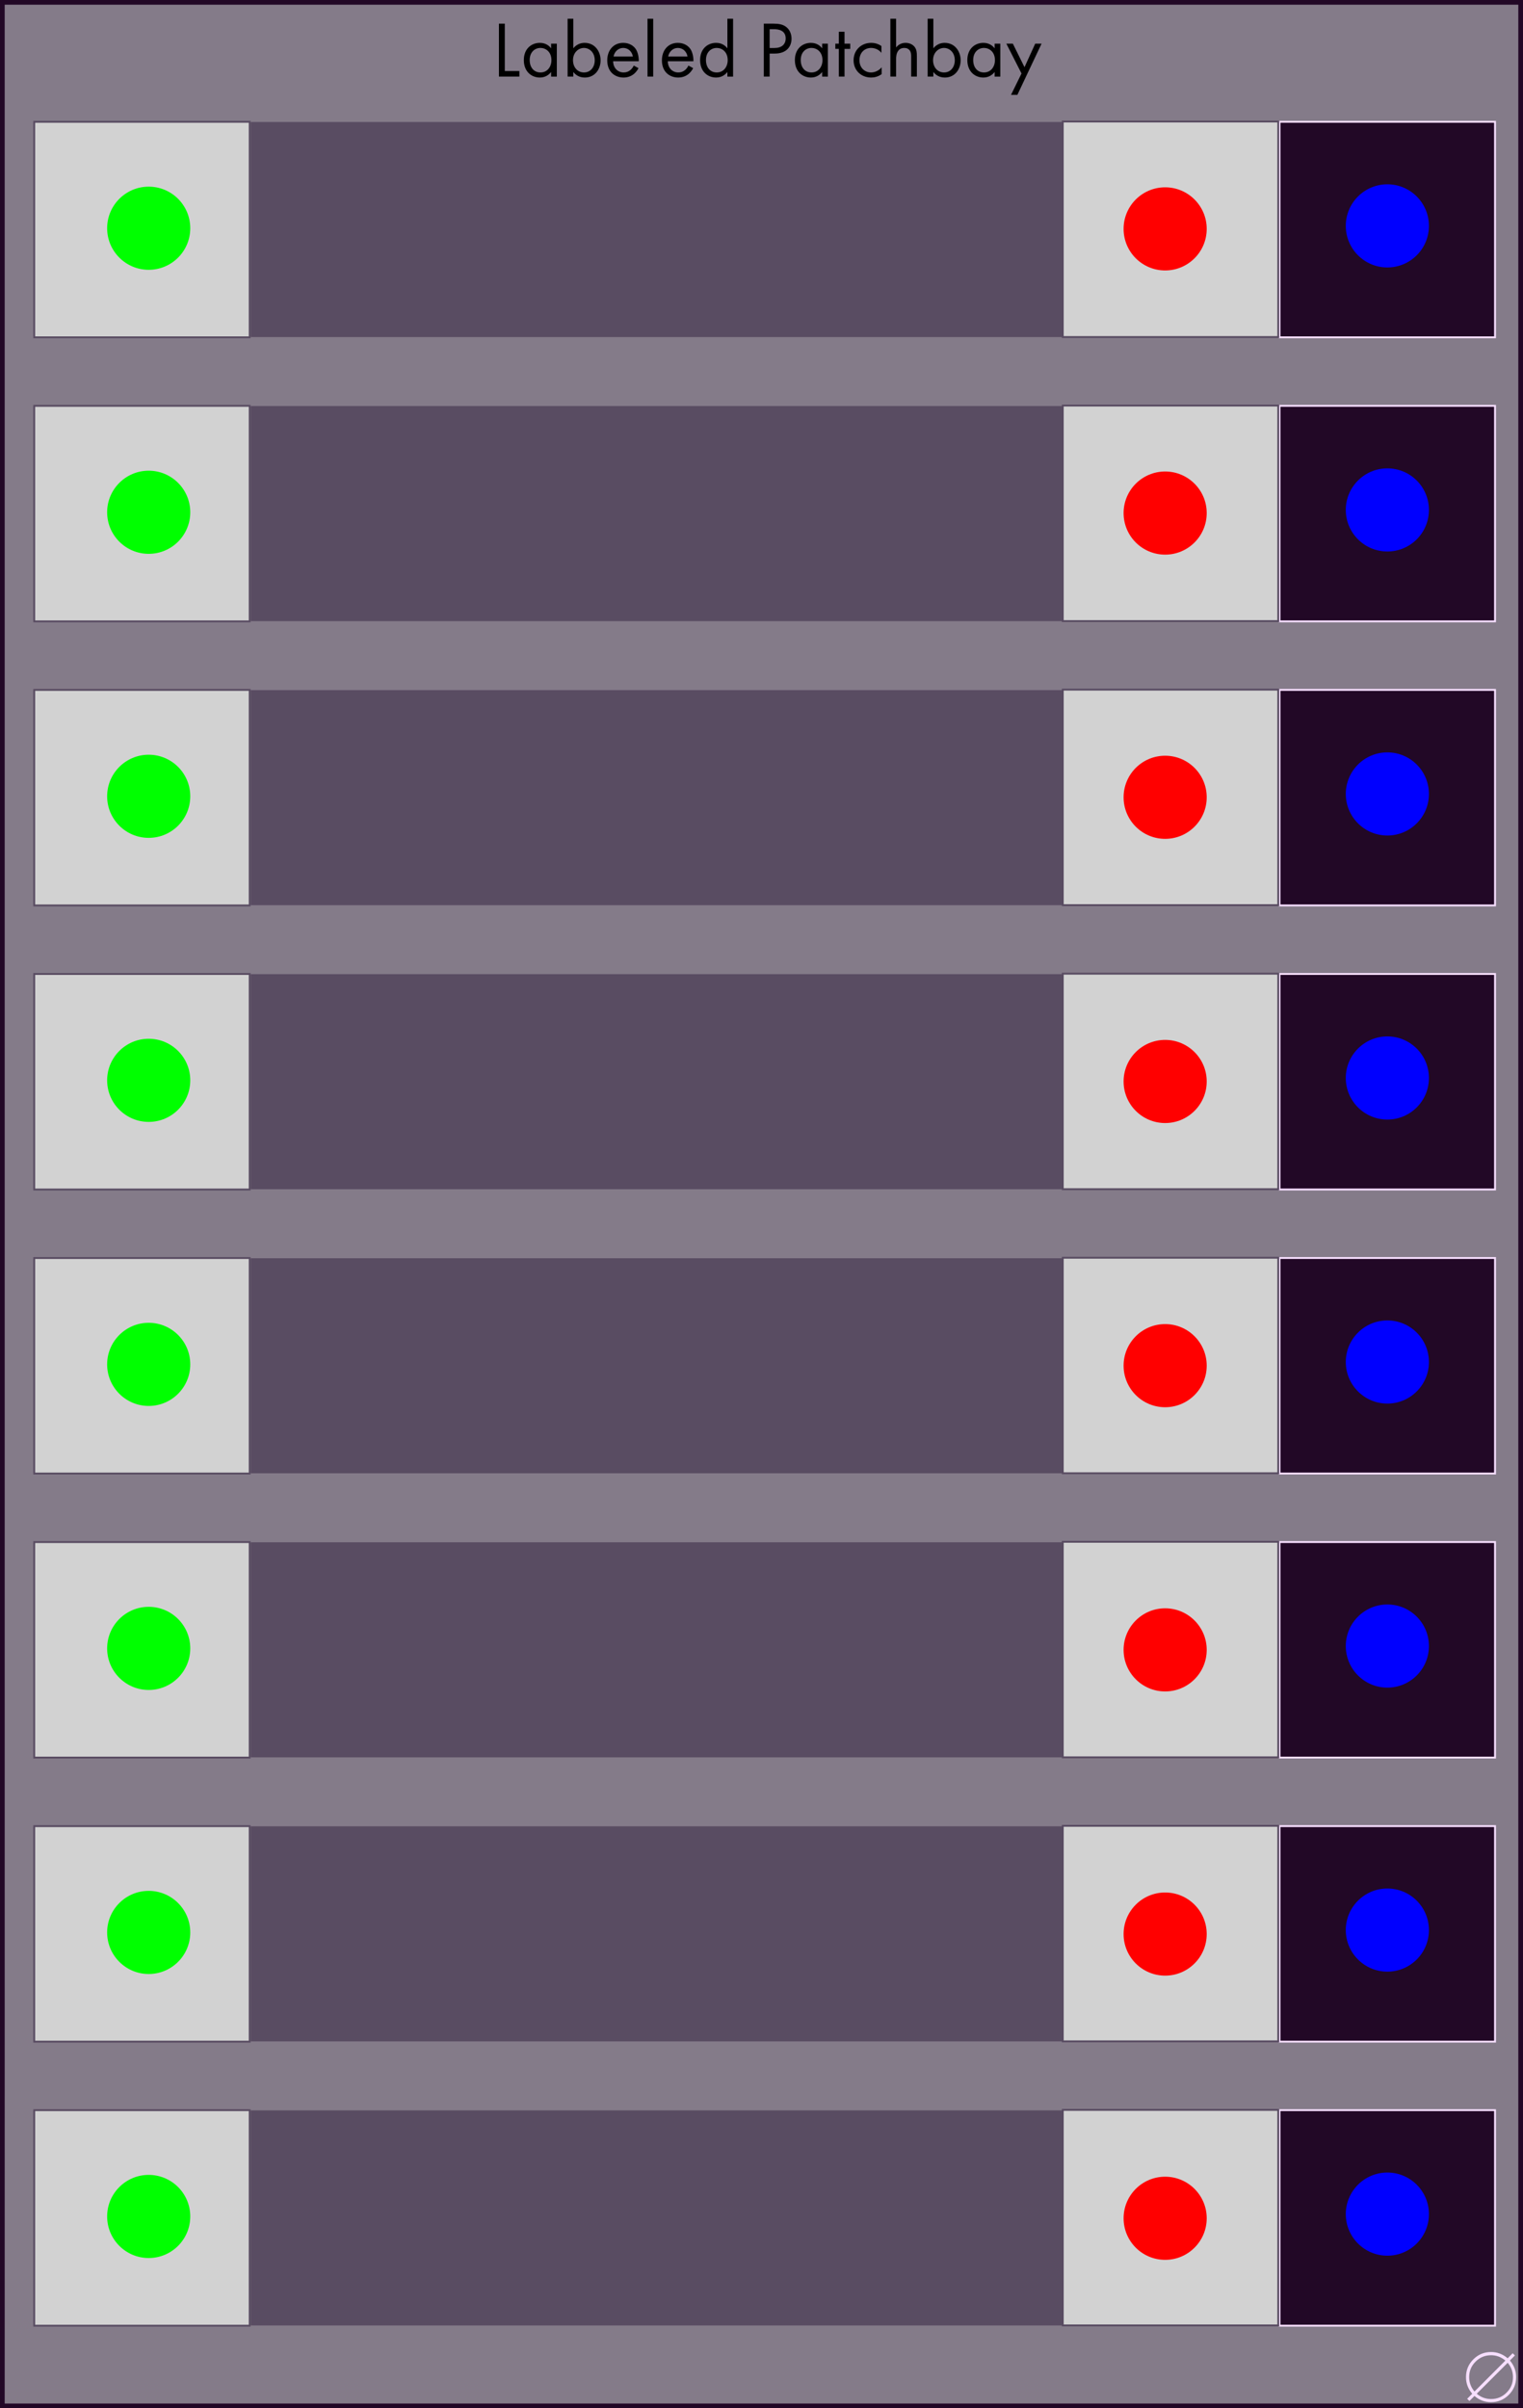 <?xml version="1.0" encoding="UTF-8" standalone="no"?>
<!-- Created with Inkscape (http://www.inkscape.org/) -->

<svg
   width="81.28mm"
   height="128.5mm"
   viewBox="0 0 81.28 128.5"
   version="1.1"
   id="svg5"
   inkscape:version="1.2.1 (9c6d41e410, 2022-07-14)"
   sodipodi:docname="LabeledPatchbay.svg"
   xml:space="preserve"
   xmlns:inkscape="http://www.inkscape.org/namespaces/inkscape"
   xmlns:sodipodi="http://sodipodi.sourceforge.net/DTD/sodipodi-0.dtd"
   xmlns="http://www.w3.org/2000/svg"
   xmlns:svg="http://www.w3.org/2000/svg"><sodipodi:namedview
     id="namedview7"
     pagecolor="#ffffff"
     bordercolor="#000000"
     borderopacity="0.25"
     inkscape:showpageshadow="2"
     inkscape:pageopacity="0.0"
     inkscape:pagecheckerboard="0"
     inkscape:deskcolor="#d1d1d1"
     inkscape:document-units="mm"
     showgrid="false"
     inkscape:zoom="11.930303"
     inkscape:cx="270.44576"
     inkscape:cy="487.33044"
     inkscape:window-width="1920"
     inkscape:window-height="1017"
     inkscape:window-x="1912"
     inkscape:window-y="-8"
     inkscape:window-maximized="1"
     inkscape:current-layer="layer1" /><defs
     id="defs2"><rect
       x="30.175"
       y="16.764"
       width="4.694"
       height="17.435"
       id="rect1148" /><rect
       x="30.175"
       y="16.764"
       width="4.694"
       height="17.435"
       id="rect1148-3" /><clipPath
       clipPathUnits="userSpaceOnUse"
       id="clipPath1018"><rect
         style="display:inline;fill:#f9f9f9;fill-opacity:0;stroke-width:0.265"
         id="rect1020"
         width="20.32"
         height="128.5"
         x="0"
         y="0" /></clipPath><clipPath
       clipPathUnits="userSpaceOnUse"
       id="clipPath1086"><rect
         style="fill:#f9f9f9;fill-opacity:0;stroke-width:0.265"
         id="rect1088"
         width="20.32"
         height="128.5"
         x="0"
         y="-2.7755579e-17" /></clipPath><rect
       x="30.175"
       y="16.764"
       width="4.694"
       height="17.435"
       id="rect1148-4" /><clipPath
       clipPathUnits="userSpaceOnUse"
       id="clipPath1018-7"><rect
         style="display:inline;fill:#f9f9f9;fill-opacity:0;stroke-width:0.265"
         id="rect1020-1"
         width="20.32"
         height="128.5"
         x="0"
         y="0" /></clipPath><clipPath
       clipPathUnits="userSpaceOnUse"
       id="clipPath1086-6"><rect
         style="fill:#f9f9f9;fill-opacity:0;stroke-width:0.265"
         id="rect1088-3"
         width="20.32"
         height="128.5"
         x="0"
         y="-2.7755579e-17" /></clipPath><rect
       x="30.175"
       y="16.764"
       width="4.694"
       height="17.435"
       id="rect1148-2" /><clipPath
       clipPathUnits="userSpaceOnUse"
       id="clipPath1018-8"><rect
         style="display:inline;fill:#f9f9f9;fill-opacity:0;stroke-width:0.265"
         id="rect1020-0"
         width="20.32"
         height="128.5"
         x="0"
         y="0" /></clipPath><clipPath
       clipPathUnits="userSpaceOnUse"
       id="clipPath1086-7"><rect
         style="fill:#f9f9f9;fill-opacity:0;stroke-width:0.265"
         id="rect1088-8"
         width="20.32"
         height="128.5"
         x="0"
         y="-2.7755579e-17" /></clipPath><rect
       x="30.175"
       y="16.764"
       width="4.694"
       height="17.435"
       id="rect1148-34" /><rect
       x="30.175"
       y="16.764"
       width="4.694"
       height="17.435"
       id="rect1148-3-9" /><clipPath
       clipPathUnits="userSpaceOnUse"
       id="clipPath1018-0"><rect
         style="display:inline;fill:#f9f9f9;fill-opacity:0;stroke-width:0.265"
         id="rect1020-5"
         width="20.32"
         height="128.5"
         x="0"
         y="0" /></clipPath><clipPath
       clipPathUnits="userSpaceOnUse"
       id="clipPath1086-78"><rect
         style="fill:#f9f9f9;fill-opacity:0;stroke-width:0.265"
         id="rect1088-0"
         width="20.32"
         height="128.5"
         x="0"
         y="-2.7755579e-17" /></clipPath><rect
       x="30.175"
       y="16.764"
       width="4.694"
       height="17.435"
       id="rect1148-4-4" /><clipPath
       clipPathUnits="userSpaceOnUse"
       id="clipPath1018-7-2"><rect
         style="display:inline;fill:#f9f9f9;fill-opacity:0;stroke-width:0.265"
         id="rect1020-1-7"
         width="20.32"
         height="128.5"
         x="0"
         y="0" /></clipPath><clipPath
       clipPathUnits="userSpaceOnUse"
       id="clipPath1086-6-8"><rect
         style="fill:#f9f9f9;fill-opacity:0;stroke-width:0.265"
         id="rect1088-3-3"
         width="20.32"
         height="128.5"
         x="0"
         y="-2.7755579e-17" /></clipPath><rect
       x="30.175"
       y="16.764"
       width="4.694"
       height="17.435"
       id="rect1148-2-1" /><clipPath
       clipPathUnits="userSpaceOnUse"
       id="clipPath1018-8-0"><rect
         style="display:inline;fill:#f9f9f9;fill-opacity:0;stroke-width:0.265"
         id="rect1020-0-8"
         width="20.32"
         height="128.5"
         x="0"
         y="0" /></clipPath><clipPath
       clipPathUnits="userSpaceOnUse"
       id="clipPath1086-7-9"><rect
         style="fill:#f9f9f9;fill-opacity:0;stroke-width:0.265"
         id="rect1088-8-1"
         width="20.32"
         height="128.5"
         x="0"
         y="-2.7755579e-17" /></clipPath></defs><g
     inkscape:groupmode="layer"
     id="layer3"
     inkscape:label="Background"><rect
       style="display:inline;fill:#847b89;fill-opacity:1;stroke:#220826;stroke-width:0.5;stroke-linecap:square;stroke-opacity:1;stroke-dasharray:none"
       id="rect1263"
       width="81.28"
       height="128.5"
       x="3.7005566e-07"
       y="3.7005566e-07" /></g><g
     inkscape:label="Decals"
     inkscape:groupmode="layer"
     id="layer1"
     style="display:inline;fill:#ffffff"><rect
       style="display:inline;fill:#220826;fill-opacity:1;stroke:#f7dfff;stroke-width:0.1;stroke-linecap:square;stroke-linejoin:miter;stroke-dasharray:none;stroke-dashoffset:0;stroke-opacity:1"
       id="rect8877-3-9-0"
       width="11.5"
       height="11.5"
       x="68.287"
       y="21.655" /><rect
       style="display:inline;fill:#d2d2d2;fill-opacity:1;stroke:#594c62;stroke-width:0.1;stroke-linecap:square;stroke-linejoin:miter;stroke-dasharray:none;stroke-dashoffset:0;stroke-opacity:1"
       id="rect8877-3-9-68-7"
       width="11.5"
       height="11.5"
       x="-33.156"
       y="-13.326"
       transform="matrix(0,-1,-1,0,0,0)" /><rect
       style="fill:#594c62;fill-opacity:1;stroke:none;stroke-width:0.391;stroke-linecap:square;stroke-linejoin:miter;stroke-dasharray:none;stroke-dashoffset:0;stroke-opacity:1"
       id="rect3722-6-50-7"
       width="11.476"
       height="43.626"
       x="-33.143"
       y="-57.003"
       transform="matrix(0,-1,-1,0,0,0)" /><rect
       style="display:inline;fill:#d2d2d2;fill-opacity:1;stroke:#594c62;stroke-width:0.1;stroke-linecap:square;stroke-linejoin:miter;stroke-dasharray:none;stroke-dashoffset:0;stroke-opacity:1"
       id="rect8877-3-9-68-7-5"
       width="11.5"
       height="11.5"
       x="56.718"
       y="21.641" /><rect
       style="display:inline;fill:#220826;fill-opacity:1;stroke:#f7dfff;stroke-width:0.1;stroke-linecap:square;stroke-linejoin:miter;stroke-dasharray:none;stroke-dashoffset:0;stroke-opacity:1"
       id="rect8877-3-9-0-4"
       width="11.5"
       height="11.5"
       x="68.287"
       y="6.499" /><rect
       style="display:inline;fill:#d2d2d2;fill-opacity:1;stroke:#594c62;stroke-width:0.1;stroke-linecap:square;stroke-linejoin:miter;stroke-dasharray:none;stroke-dashoffset:0;stroke-opacity:1"
       id="rect8877-3-9-68-7-1"
       width="11.5"
       height="11.5"
       x="-17.999"
       y="-13.326"
       transform="matrix(0,-1,-1,0,0,0)" /><rect
       style="fill:#594c62;fill-opacity:1;stroke:none;stroke-width:0.391;stroke-linecap:square;stroke-linejoin:miter;stroke-dasharray:none;stroke-dashoffset:0;stroke-opacity:1"
       id="rect3722-6-50-7-4"
       width="11.476"
       height="43.626"
       x="-17.986"
       y="-57.003"
       transform="matrix(0,-1,-1,0,0,0)" /><rect
       style="display:inline;fill:#d2d2d2;fill-opacity:1;stroke:#594c62;stroke-width:0.1;stroke-linecap:square;stroke-linejoin:miter;stroke-dasharray:none;stroke-dashoffset:0;stroke-opacity:1"
       id="rect8877-3-9-68-7-5-0"
       width="11.5"
       height="11.5"
       x="56.718"
       y="6.484" /><rect
       style="display:inline;fill:#220826;fill-opacity:1;stroke:#f7dfff;stroke-width:0.1;stroke-linecap:square;stroke-linejoin:miter;stroke-dasharray:none;stroke-dashoffset:0;stroke-opacity:1"
       id="rect8877-3-9-0-9"
       width="11.5"
       height="11.5"
       x="68.287"
       y="36.812" /><rect
       style="display:inline;fill:#d2d2d2;fill-opacity:1;stroke:#594c62;stroke-width:0.1;stroke-linecap:square;stroke-linejoin:miter;stroke-dasharray:none;stroke-dashoffset:0;stroke-opacity:1"
       id="rect8877-3-9-68-7-4"
       width="11.5"
       height="11.5"
       x="-48.313"
       y="-13.326"
       transform="matrix(0,-1,-1,0,0,0)" /><rect
       style="fill:#594c62;fill-opacity:1;stroke:none;stroke-width:0.391;stroke-linecap:square;stroke-linejoin:miter;stroke-dasharray:none;stroke-dashoffset:0;stroke-opacity:1"
       id="rect3722-6-50-7-9"
       width="11.476"
       height="43.626"
       x="-48.3"
       y="-57.003"
       transform="matrix(0,-1,-1,0,0,0)" /><rect
       style="display:inline;fill:#d2d2d2;fill-opacity:1;stroke:#594c62;stroke-width:0.1;stroke-linecap:square;stroke-linejoin:miter;stroke-dasharray:none;stroke-dashoffset:0;stroke-opacity:1"
       id="rect8877-3-9-68-7-5-2"
       width="11.5"
       height="11.5"
       x="56.718"
       y="36.798" /><rect
       style="display:inline;fill:#220826;fill-opacity:1;stroke:#f7dfff;stroke-width:0.1;stroke-linecap:square;stroke-linejoin:miter;stroke-dasharray:none;stroke-dashoffset:0;stroke-opacity:1"
       id="rect8877-3-9-0-0"
       width="11.5"
       height="11.5"
       x="68.287"
       y="51.969" /><rect
       style="display:inline;fill:#d2d2d2;fill-opacity:1;stroke:#594c62;stroke-width:0.1;stroke-linecap:square;stroke-linejoin:miter;stroke-dasharray:none;stroke-dashoffset:0;stroke-opacity:1"
       id="rect8877-3-9-68-7-0"
       width="11.5"
       height="11.5"
       x="-63.47"
       y="-13.326"
       transform="matrix(0,-1,-1,0,0,0)" /><rect
       style="fill:#594c62;fill-opacity:1;stroke:none;stroke-width:0.391;stroke-linecap:square;stroke-linejoin:miter;stroke-dasharray:none;stroke-dashoffset:0;stroke-opacity:1"
       id="rect3722-6-50-7-5"
       width="11.476"
       height="43.626"
       x="-63.456"
       y="-57.003"
       transform="matrix(0,-1,-1,0,0,0)" /><rect
       style="display:inline;fill:#d2d2d2;fill-opacity:1;stroke:#594c62;stroke-width:0.1;stroke-linecap:square;stroke-linejoin:miter;stroke-dasharray:none;stroke-dashoffset:0;stroke-opacity:1"
       id="rect8877-3-9-68-7-5-01"
       width="11.5"
       height="11.5"
       x="56.718"
       y="51.954" /><rect
       style="display:inline;fill:#220826;fill-opacity:1;stroke:#f7dfff;stroke-width:0.1;stroke-linecap:square;stroke-linejoin:miter;stroke-dasharray:none;stroke-dashoffset:0;stroke-opacity:1"
       id="rect8877-3-9-0-5"
       width="11.5"
       height="11.5"
       x="68.287"
       y="67.125" /><rect
       style="display:inline;fill:#d2d2d2;fill-opacity:1;stroke:#594c62;stroke-width:0.1;stroke-linecap:square;stroke-linejoin:miter;stroke-dasharray:none;stroke-dashoffset:0;stroke-opacity:1"
       id="rect8877-3-9-68-7-10"
       width="11.5"
       height="11.5"
       x="-78.626"
       y="-13.326"
       transform="matrix(0,-1,-1,0,0,0)" /><rect
       style="fill:#594c62;fill-opacity:1;stroke:none;stroke-width:0.391;stroke-linecap:square;stroke-linejoin:miter;stroke-dasharray:none;stroke-dashoffset:0;stroke-opacity:1"
       id="rect3722-6-50-7-1"
       width="11.476"
       height="43.626"
       x="-78.613"
       y="-57.003"
       transform="matrix(0,-1,-1,0,0,0)" /><rect
       style="display:inline;fill:#d2d2d2;fill-opacity:1;stroke:#594c62;stroke-width:0.1;stroke-linecap:square;stroke-linejoin:miter;stroke-dasharray:none;stroke-dashoffset:0;stroke-opacity:1"
       id="rect8877-3-9-68-7-5-8"
       width="11.5"
       height="11.5"
       x="56.718"
       y="67.111" /><rect
       style="display:inline;fill:#220826;fill-opacity:1;stroke:#f7dfff;stroke-width:0.1;stroke-linecap:square;stroke-linejoin:miter;stroke-dasharray:none;stroke-dashoffset:0;stroke-opacity:1"
       id="rect8877-3-9-0-7"
       width="11.5"
       height="11.5"
       x="68.287"
       y="82.282" /><rect
       style="display:inline;fill:#d2d2d2;fill-opacity:1;stroke:#594c62;stroke-width:0.1;stroke-linecap:square;stroke-linejoin:miter;stroke-dasharray:none;stroke-dashoffset:0;stroke-opacity:1"
       id="rect8877-3-9-68-7-7"
       width="11.5"
       height="11.5"
       x="-93.783"
       y="-13.326"
       transform="matrix(0,-1,-1,0,0,0)" /><rect
       style="fill:#594c62;fill-opacity:1;stroke:none;stroke-width:0.391;stroke-linecap:square;stroke-linejoin:miter;stroke-dasharray:none;stroke-dashoffset:0;stroke-opacity:1"
       id="rect3722-6-50-7-6"
       width="11.476"
       height="43.626"
       x="-93.77"
       y="-57.003"
       transform="matrix(0,-1,-1,0,0,0)" /><rect
       style="display:inline;fill:#d2d2d2;fill-opacity:1;stroke:#594c62;stroke-width:0.1;stroke-linecap:square;stroke-linejoin:miter;stroke-dasharray:none;stroke-dashoffset:0;stroke-opacity:1"
       id="rect8877-3-9-68-7-5-5"
       width="11.5"
       height="11.5"
       x="56.718"
       y="82.268" /><rect
       style="display:inline;fill:#220826;fill-opacity:1;stroke:#f7dfff;stroke-width:0.1;stroke-linecap:square;stroke-linejoin:miter;stroke-dasharray:none;stroke-dashoffset:0;stroke-opacity:1"
       id="rect8877-3-9-0-00"
       width="11.5"
       height="11.5"
       x="68.287"
       y="97.439" /><rect
       style="display:inline;fill:#d2d2d2;fill-opacity:1;stroke:#594c62;stroke-width:0.1;stroke-linecap:square;stroke-linejoin:miter;stroke-dasharray:none;stroke-dashoffset:0;stroke-opacity:1"
       id="rect8877-3-9-68-7-9"
       width="11.5"
       height="11.5"
       x="-108.94"
       y="-13.326"
       transform="matrix(0,-1,-1,0,0,0)" /><rect
       style="fill:#594c62;fill-opacity:1;stroke:none;stroke-width:0.391;stroke-linecap:square;stroke-linejoin:miter;stroke-dasharray:none;stroke-dashoffset:0;stroke-opacity:1"
       id="rect3722-6-50-7-3"
       width="11.476"
       height="43.626"
       x="-108.926"
       y="-57.003"
       transform="matrix(0,-1,-1,0,0,0)" /><rect
       style="display:inline;fill:#d2d2d2;fill-opacity:1;stroke:#594c62;stroke-width:0.1;stroke-linecap:square;stroke-linejoin:miter;stroke-dasharray:none;stroke-dashoffset:0;stroke-opacity:1"
       id="rect8877-3-9-68-7-5-9"
       width="11.5"
       height="11.5"
       x="56.718"
       y="97.424" /><rect
       style="display:inline;fill:#220826;fill-opacity:1;stroke:#f7dfff;stroke-width:0.1;stroke-linecap:square;stroke-linejoin:miter;stroke-dasharray:none;stroke-dashoffset:0;stroke-opacity:1"
       id="rect8877-3-9-0-8"
       width="11.5"
       height="11.5"
       x="68.287"
       y="112.595" /><rect
       style="display:inline;fill:#d2d2d2;fill-opacity:1;stroke:#594c62;stroke-width:0.1;stroke-linecap:square;stroke-linejoin:miter;stroke-dasharray:none;stroke-dashoffset:0;stroke-opacity:1"
       id="rect8877-3-9-68-7-2"
       width="11.5"
       height="11.5"
       x="-124.096"
       y="-13.326"
       transform="matrix(0,-1,-1,0,0,0)" /><rect
       style="fill:#594c62;fill-opacity:1;stroke:none;stroke-width:0.391;stroke-linecap:square;stroke-linejoin:miter;stroke-dasharray:none;stroke-dashoffset:0;stroke-opacity:1"
       id="rect3722-6-50-7-17"
       width="11.476"
       height="43.626"
       x="-124.083"
       y="-57.003"
       transform="matrix(0,-1,-1,0,0,0)" /><rect
       style="display:inline;fill:#d2d2d2;fill-opacity:1;stroke:#594c62;stroke-width:0.1;stroke-linecap:square;stroke-linejoin:miter;stroke-dasharray:none;stroke-dashoffset:0;stroke-opacity:1"
       id="rect8877-3-9-68-7-5-1"
       width="11.5"
       height="11.5"
       x="56.718"
       y="112.581" /><g
       aria-label="Labeled Patchbay"
       id="text2599"
       style="font-size:4.233px;font-family:'Futura PT';-inkscape-font-specification:'Futura PT';text-align:center;text-anchor:middle;fill:#000000;stroke-width:0;stroke-linecap:square"
       transform="translate(0.71)"><path
         d="m 25.917,1.262 v 2.824 h 1.092 V 3.79 H 26.23 V 1.262 Z"
         id="path2714" /><path
         d="m 28.702,2.579 c -0.08,-0.106 -0.262,-0.292 -0.601,-0.292 -0.449,0 -0.855,0.313 -0.855,0.919 0,0.618 0.411,0.931 0.855,0.931 0.309,0 0.5,-0.165 0.601,-0.296 v 0.246 h 0.305 V 2.329 h -0.305 z m -0.567,-0.021 c 0.271,0 0.584,0.199 0.584,0.652 0,0.347 -0.212,0.656 -0.584,0.656 -0.364,0 -0.576,-0.284 -0.576,-0.66 0,-0.428 0.275,-0.648 0.576,-0.648 z"
         id="path2716" /><path
         d="m 29.887,3.841 c 0.131,0.169 0.33,0.296 0.614,0.296 0.533,0 0.842,-0.436 0.842,-0.919 0,-0.474 -0.305,-0.931 -0.855,-0.931 -0.127,0 -0.394,0.03 -0.601,0.288 V 1 h -0.305 V 4.086 h 0.305 z m 0.571,0.025 c -0.36,0 -0.588,-0.292 -0.588,-0.652 0,-0.423 0.301,-0.656 0.584,-0.656 0.284,0 0.576,0.229 0.576,0.66 0,0.351 -0.216,0.648 -0.572,0.648 z"
         id="path2718" /><path
         d="m 33.113,3.498 c -0.038,0.085 -0.102,0.174 -0.182,0.241 -0.102,0.085 -0.216,0.127 -0.36,0.127 -0.305,0 -0.555,-0.233 -0.559,-0.597 h 1.367 c 0.009,-0.233 -0.055,-0.504 -0.165,-0.66 -0.106,-0.152 -0.322,-0.322 -0.665,-0.322 -0.529,0 -0.851,0.406 -0.851,0.931 0,0.652 0.445,0.919 0.868,0.919 0.224,0 0.423,-0.072 0.584,-0.216 0.089,-0.08 0.165,-0.186 0.216,-0.284 z M 32.034,3.015 c 0.047,-0.262 0.258,-0.457 0.516,-0.457 0.258,0 0.466,0.182 0.516,0.457 z"
         id="path2720" /><path
         d="M 33.846,1 V 4.086 h 0.305 V 1 Z"
         id="path2722" /><path
         d="m 36.03,3.498 c -0.038,0.085 -0.102,0.174 -0.182,0.241 -0.102,0.085 -0.216,0.127 -0.36,0.127 -0.305,0 -0.555,-0.233 -0.559,-0.597 h 1.367 c 0.009,-0.233 -0.055,-0.504 -0.165,-0.66 -0.106,-0.152 -0.322,-0.322 -0.665,-0.322 -0.529,0 -0.851,0.406 -0.851,0.931 0,0.652 0.445,0.919 0.868,0.919 0.224,0 0.423,-0.072 0.584,-0.216 0.089,-0.08 0.165,-0.186 0.216,-0.284 z M 34.95,3.015 c 0.047,-0.262 0.258,-0.457 0.516,-0.457 0.258,0 0.466,0.182 0.516,0.457 z"
         id="path2724" /><path
         d="m 38.109,2.579 c -0.08,-0.106 -0.262,-0.292 -0.601,-0.292 -0.449,0 -0.855,0.313 -0.855,0.919 0,0.618 0.411,0.931 0.855,0.931 0.309,0 0.5,-0.165 0.601,-0.296 v 0.246 h 0.305 V 1 h -0.305 z m -0.567,-0.021 c 0.271,0 0.584,0.199 0.584,0.652 0,0.347 -0.212,0.656 -0.584,0.656 -0.364,0 -0.576,-0.284 -0.576,-0.66 0,-0.428 0.275,-0.648 0.576,-0.648 z"
         id="path2726" /><path
         d="m 40.052,1.262 v 2.824 h 0.313 V 2.858 h 0.275 c 0.643,0 0.893,-0.394 0.893,-0.792 0,-0.178 -0.051,-0.428 -0.258,-0.605 -0.191,-0.165 -0.428,-0.199 -0.711,-0.199 z m 0.313,0.296 h 0.233 c 0.203,0 0.622,0.042 0.622,0.491 0,0.326 -0.224,0.512 -0.597,0.512 h -0.258 z"
         id="path2728" /><path
         d="m 43.167,2.579 c -0.08,-0.106 -0.262,-0.292 -0.601,-0.292 -0.449,0 -0.855,0.313 -0.855,0.919 0,0.618 0.411,0.931 0.855,0.931 0.309,0 0.5,-0.165 0.601,-0.296 v 0.246 h 0.305 V 2.329 h -0.305 z m -0.567,-0.021 c 0.271,0 0.584,0.199 0.584,0.652 0,0.347 -0.212,0.656 -0.584,0.656 -0.364,0 -0.576,-0.284 -0.576,-0.66 0,-0.428 0.275,-0.648 0.576,-0.648 z"
         id="path2730" /><path
         d="M 44.666,2.609 V 2.329 h -0.305 V 1.694 h -0.305 v 0.635 h -0.186 v 0.279 h 0.186 v 1.477 h 0.305 V 2.609 Z"
         id="path2732" /><path
         d="m 46.33,2.456 c -0.085,-0.059 -0.267,-0.169 -0.546,-0.169 -0.542,0 -0.94,0.394 -0.94,0.931 0,0.529 0.394,0.919 0.94,0.919 0.165,0 0.368,-0.042 0.559,-0.182 V 3.591 c -0.161,0.195 -0.385,0.275 -0.567,0.275 -0.313,0 -0.618,-0.224 -0.618,-0.652 0,-0.428 0.296,-0.656 0.622,-0.656 0.157,0 0.389,0.059 0.55,0.262 z"
         id="path2734" /><path
         d="m 46.808,4.086 h 0.305 V 3.167 c 0,-0.127 0.009,-0.334 0.127,-0.474 0.089,-0.106 0.203,-0.135 0.309,-0.135 0.135,0 0.229,0.051 0.288,0.127 0.072,0.093 0.08,0.216 0.08,0.322 v 1.079 h 0.305 V 2.998 c 0,-0.195 -0.013,-0.339 -0.102,-0.47 C 48.014,2.372 47.824,2.287 47.617,2.287 c -0.292,0 -0.449,0.174 -0.504,0.246 V 1 h -0.305 z"
         id="path2736" /><path
         d="m 49.102,3.841 c 0.131,0.169 0.33,0.296 0.614,0.296 0.533,0 0.842,-0.436 0.842,-0.919 0,-0.474 -0.305,-0.931 -0.855,-0.931 -0.127,0 -0.394,0.03 -0.601,0.288 V 1 h -0.305 V 4.086 h 0.305 z m 0.572,0.025 c -0.36,0 -0.588,-0.292 -0.588,-0.652 0,-0.423 0.301,-0.656 0.584,-0.656 0.284,0 0.576,0.229 0.576,0.66 0,0.351 -0.216,0.648 -0.571,0.648 z"
         id="path2738" /><path
         d="m 52.371,2.579 c -0.08,-0.106 -0.262,-0.292 -0.601,-0.292 -0.449,0 -0.855,0.313 -0.855,0.919 0,0.618 0.411,0.931 0.855,0.931 0.309,0 0.5,-0.165 0.601,-0.296 v 0.246 h 0.305 V 2.329 h -0.305 z m -0.567,-0.021 c 0.271,0 0.584,0.199 0.584,0.652 0,0.347 -0.212,0.656 -0.584,0.656 -0.364,0 -0.576,-0.284 -0.576,-0.66 0,-0.428 0.275,-0.648 0.576,-0.648 z"
         id="path2740" /><path
         d="m 53.247,5.06 h 0.339 L 54.877,2.329 H 54.538 l -0.572,1.257 -0.622,-1.257 h -0.347 l 0.809,1.592 z"
         id="path2742" /></g><g
       aria-label="∅"
       id="text2709"
       style="font-size:3.528px;font-family:'Futura PT';-inkscape-font-specification:'Futura PT';text-align:center;text-anchor:middle;fill:#f7dfff;stroke-width:0;stroke-linecap:square"
       transform="translate(0.599,0.222)"><path
         d="m 77.702,127.773 0.27,-0.269 q -0.334,-0.386 -0.334,-0.887 0,-0.555 0.391,-0.946 0.393,-0.393 0.947,-0.393 0.493,0 0.885,0.334 l 0.27,-0.269 0.119,0.119 -0.269,0.27 q 0.334,0.386 0.334,0.885 0,0.555 -0.393,0.947 -0.393,0.391 -0.946,0.391 -0.501,0 -0.885,-0.332 l -0.27,0.269 z m 0.391,-0.389 1.648,-1.65 q -0.341,-0.284 -0.763,-0.284 -0.486,0 -0.829,0.343 -0.341,0.341 -0.341,0.825 0,0.434 0.284,0.767 z m 0.119,0.119 q 0.331,0.284 0.767,0.284 0.484,0 0.825,-0.341 0.343,-0.343 0.343,-0.827 0,-0.429 -0.284,-0.765 z"
         id="path2711" /></g></g><g
     inkscape:groupmode="layer"
     id="layer2"
     inkscape:label="components"
     style="display:inline;fill:#00ff00"><circle
       style="fill:#00ff00;stroke-width:0.265"
       id="i1"
       cx="7.936"
       cy="12.178"
       r="2.218"
       inkscape:label="i1" /><circle
       style="fill:#00ff00;stroke-width:0.265"
       id="i2"
       cx="7.936"
       cy="27.334"
       r="2.218"
       inkscape:label="i2" /><circle
       style="fill:#00ff00;stroke-width:0.265"
       id="i3"
       cx="7.936"
       cy="42.489"
       r="2.218"
       inkscape:label="i3" /><circle
       style="fill:#00ff00;stroke-width:0.265"
       id="i4"
       cx="7.936"
       cy="57.645"
       r="2.218"
       inkscape:label="i4" /><circle
       style="fill:#00ff00;stroke-width:0.265"
       id="i5"
       cx="7.936"
       cy="72.801"
       r="2.218"
       inkscape:label="i5" /><circle
       style="fill:#00ff00;stroke-width:0.265"
       id="i6"
       cx="7.936"
       cy="87.956"
       r="2.218"
       inkscape:label="i6" /><circle
       style="fill:#00ff00;stroke-width:0.265"
       id="i7"
       cx="7.936"
       cy="103.112"
       r="2.218"
       inkscape:label="i7" /><circle
       style="fill:#00ff00;stroke-width:0.265"
       id="i8"
       cx="7.936"
       cy="118.267"
       r="2.218"
       inkscape:label="i8" /><circle
       style="fill:#0000ff;stroke-width:0.265"
       id="o1"
       cx="74.041"
       cy="12.053"
       r="2.218"
       inkscape:label="o1" /><circle
       style="fill:#0000ff;stroke-width:0.265"
       id="o2"
       cx="74.041"
       cy="27.209"
       r="2.218"
       inkscape:label="o2" /><circle
       style="fill:#0000ff;stroke-width:0.265"
       id="o3"
       cx="74.041"
       cy="42.364"
       r="2.218"
       inkscape:label="o3" /><circle
       style="fill:#0000ff;stroke-width:0.265"
       id="o4"
       cx="74.041"
       cy="57.52"
       r="2.218"
       inkscape:label="o4" /><circle
       style="fill:#0000ff;stroke-width:0.265"
       id="o5"
       cx="74.041"
       cy="72.675"
       r="2.218"
       inkscape:label="o5" /><circle
       style="fill:#0000ff;stroke-width:0.265"
       id="o6"
       cx="74.041"
       cy="87.831"
       r="2.218"
       inkscape:label="o6" /><circle
       style="fill:#0000ff;stroke-width:0.265"
       id="o7"
       cx="74.041"
       cy="102.986"
       r="2.218"
       inkscape:label="o7" /><circle
       style="fill:#0000ff;stroke-width:0.265"
       id="o8"
       cx="74.041"
       cy="118.142"
       r="2.218"
       inkscape:label="o8" /><circle
       style="fill:#ff0000;stroke-width:0.265"
       id="p1"
       cx="62.182"
       cy="12.213"
       r="2.218"
       inkscape:label="p1" /><circle
       style="fill:#ff0000;stroke-width:0.265"
       id="p2"
       cx="62.182"
       cy="27.377"
       r="2.218"
       inkscape:label="p2" /><circle
       style="fill:#ff0000;stroke-width:0.265"
       id="p3"
       cx="62.182"
       cy="42.542"
       r="2.218"
       inkscape:label="p3" /><circle
       style="fill:#ff0000;stroke-width:0.265"
       id="p4"
       cx="62.182"
       cy="57.706"
       r="2.218"
       inkscape:label="p4" /><circle
       style="fill:#ff0000;stroke-width:0.265"
       id="p5"
       cx="62.182"
       cy="72.87"
       r="2.218"
       inkscape:label="p5" /><circle
       style="fill:#ff0000;stroke-width:0.265"
       id="p6"
       cx="62.182"
       cy="88.035"
       r="2.218"
       inkscape:label="p6" /><circle
       style="fill:#ff0000;stroke-width:0.265"
       id="p7"
       cx="62.182"
       cy="103.199"
       r="2.218"
       inkscape:label="p7" /><circle
       style="fill:#ff0000;stroke-width:0.265"
       id="p8"
       cx="62.182"
       cy="118.364"
       r="2.218"
       inkscape:label="p8" /></g></svg>
